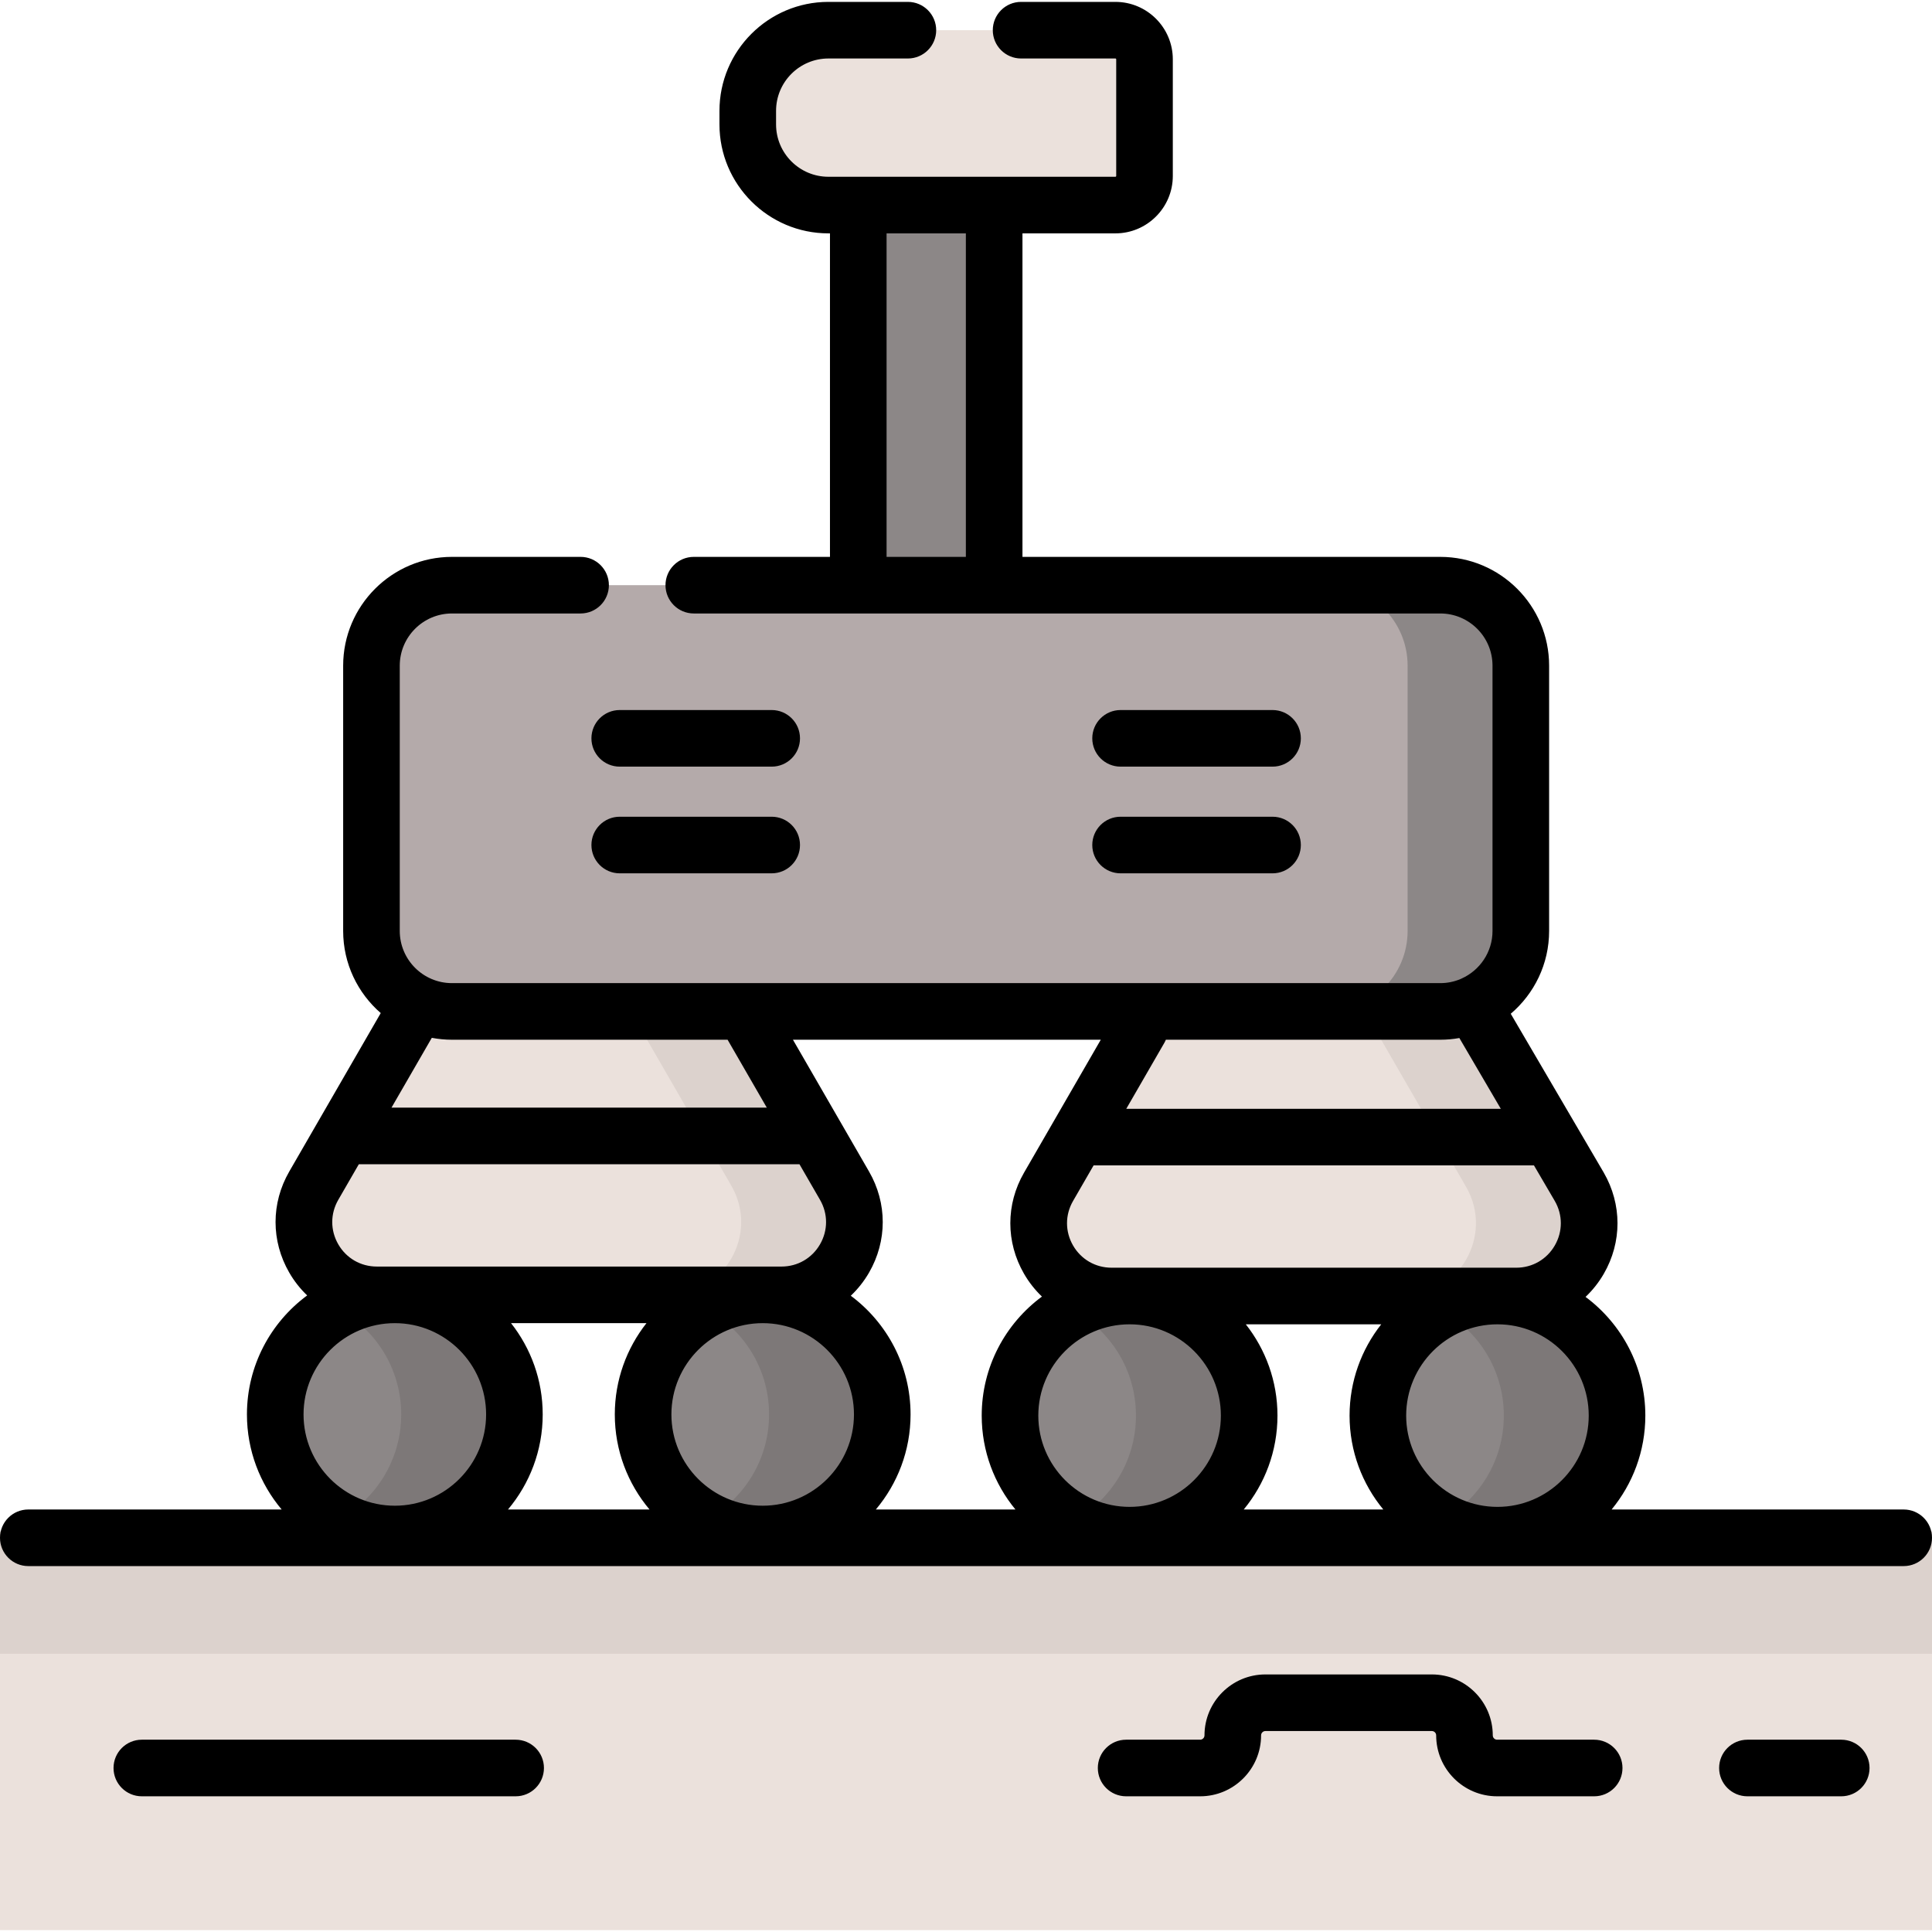 <svg viewBox="0 0 512 512" fill="none" xmlns="http://www.w3.org/2000/svg">
<g id="robot 2" clip-path="url(#clip0)">
<g id="Group">
<g id="Group_2">
<g id="Group_3">
<path id="Vector" d="M104.632 406.531C122.135 406.531 136.323 392.342 136.323 374.84C136.323 357.337 122.135 343.149 104.632 343.149C87.13 343.149 72.941 357.337 72.941 374.84C72.941 392.342 87.13 406.531 104.632 406.531Z" fill="#8C8787"/>
<path id="Vector_2" d="M104.632 406.531C122.135 406.531 136.323 392.342 136.323 374.84C136.323 357.337 122.135 343.149 104.632 343.149C87.13 343.149 72.941 357.337 72.941 374.84C72.941 392.342 87.13 406.531 104.632 406.531Z" fill="#8C8787"/>
<path id="Vector_3" d="M202.121 406.531C219.623 406.531 233.812 392.342 233.812 374.84C233.812 357.337 219.623 343.149 202.121 343.149C184.618 343.149 170.43 357.337 170.43 374.84C170.43 392.342 184.618 406.531 202.121 406.531Z" fill="#8C8787"/>
</g>
<path id="Vector_4" d="M223.811 314.218L197.149 268.039H109.814L83.152 314.218C75.728 327.077 85.008 343.15 99.856 343.15H207.107C221.955 343.15 231.235 327.077 223.811 314.218V314.218Z" fill="#EBE1DC"/>
<path id="Vector_5" d="M104.633 343.15C99.206 343.15 94.099 344.517 89.633 346.921C99.569 352.27 106.324 362.766 106.324 374.841C106.324 386.916 99.569 397.412 89.633 402.761C94.099 405.165 99.206 406.532 104.633 406.532C122.135 406.532 136.324 392.344 136.324 374.841C136.323 357.338 122.135 343.15 104.633 343.15V343.15Z" fill="#7D7878"/>
<path id="Vector_6" d="M202.121 343.15C196.694 343.15 191.587 344.517 187.121 346.921C197.057 352.27 203.811 362.766 203.811 374.841C203.811 386.916 197.056 397.412 187.121 402.761C191.587 405.165 196.694 406.532 202.121 406.532C219.623 406.532 233.811 392.344 233.811 374.841C233.811 357.338 219.623 343.15 202.121 343.15V343.15Z" fill="#7D7878"/>
<path id="Vector_7" d="M223.81 314.218L197.148 268.039H167.148L193.81 314.218C201.234 327.077 191.954 343.15 177.106 343.15H207.106C221.954 343.15 231.234 327.077 223.81 314.218V314.218Z" fill="#DCD2CD"/>
<path id="Vector_8" d="M299.351 406.838C316.854 406.838 331.042 392.65 331.042 375.147C331.042 357.645 316.854 343.456 299.351 343.456C281.849 343.456 267.66 357.645 267.66 375.147C267.66 392.65 281.849 406.838 299.351 406.838Z" fill="#8C8787"/>
<path id="Vector_9" d="M299.351 406.838C316.854 406.838 331.042 392.65 331.042 375.147C331.042 357.645 316.854 343.456 299.351 343.456C281.849 343.456 267.66 357.645 267.66 375.147C267.66 392.65 281.849 406.838 299.351 406.838Z" fill="#8C8787"/>
<path id="Vector_10" d="M396.839 406.838C414.342 406.838 428.53 392.65 428.53 375.147C428.53 357.645 414.342 343.456 396.839 343.456C379.337 343.456 365.148 357.645 365.148 375.147C365.148 392.65 379.337 406.838 396.839 406.838Z" fill="#8C8787"/>
<path id="Vector_11" d="M418.531 314.525L391.869 268.346H304.533L277.871 314.525C270.447 327.383 279.727 343.457 294.575 343.457H401.826C416.675 343.457 425.955 327.383 418.531 314.525V314.525Z" fill="#EBE1DC"/>
<path id="Vector_12" d="M299.352 343.457C293.925 343.457 288.818 344.823 284.352 347.228C294.288 352.577 301.043 363.073 301.043 375.148C301.043 387.223 294.288 397.719 284.352 403.068C288.818 405.472 293.925 406.839 299.352 406.839C316.854 406.839 331.043 392.65 331.043 375.148C331.043 357.646 316.854 343.457 299.352 343.457V343.457Z" fill="#7D7878"/>
<path id="Vector_13" d="M396.84 343.457C391.413 343.457 386.306 344.823 381.84 347.228C391.776 352.577 398.53 363.073 398.53 375.148C398.53 387.223 391.775 397.719 381.84 403.068C386.306 405.472 391.413 406.839 396.84 406.839C414.342 406.839 428.53 392.65 428.53 375.148C428.53 357.646 414.342 343.457 396.84 343.457V343.457Z" fill="#7D7878"/>
<path id="Vector_14" d="M418.529 314.525L391.867 268.346H361.867L388.529 314.525C395.953 327.384 386.673 343.457 371.825 343.457H401.825C416.673 343.457 425.953 327.383 418.529 314.525Z" fill="#DCD2CD"/>
<path id="Vector_15" d="M0 407.531H512V511.5H0V407.531Z" fill="#EBE1DC"/>
<path id="Vector_16" d="M295.589 54.346H219.535C207.732 54.346 198.164 44.778 198.164 32.975V29.371C198.164 17.568 207.732 8 219.535 8H295.589C299.851 8 303.306 11.455 303.306 15.717V46.628C303.306 50.891 299.851 54.346 295.589 54.346V54.346Z" fill="#EBE1DC"/>
<path id="Vector_17" d="M227.449 54.346H263.463V155.079H227.449V54.346Z" fill="#8C8787"/>
<path id="Vector_18" d="M381.699 268.039H119.773C107.992 268.039 98.441 258.488 98.441 246.707V176.412C98.441 164.63 107.992 155.08 119.773 155.08H381.699C393.48 155.08 403.031 164.631 403.031 176.412V246.707C403.031 258.488 393.481 268.039 381.699 268.039Z" fill="#B4AAAA"/>
<path id="Vector_19" d="M381.699 155.079H351.699C363.481 155.079 373.031 164.63 373.031 176.411V246.706C373.031 258.487 363.48 268.038 351.699 268.038H381.699C393.481 268.038 403.031 258.487 403.031 246.706V176.411C403.031 164.63 393.481 155.079 381.699 155.079Z" fill="#8C8787"/>
<path id="Vector_20" d="M0 405.846H512V438.267H0V405.846Z" fill="#DCD2CD"/>
</g>
<g id="Group_4">
<path id="Vector_21" d="M504.5 400.031H427.095C432.675 393.258 436.031 384.588 436.031 375.148C436.031 362.28 429.796 350.842 420.189 343.693C422.051 341.927 423.689 339.879 425.026 337.563C429.868 329.176 429.868 319.162 425.003 310.736L400.364 268.658C406.579 263.365 410.532 255.492 410.532 246.707V176.412C410.532 160.514 397.598 147.579 381.7 147.579H270.964V61.846H295.59C303.981 61.846 310.807 55.02 310.807 46.629V15.717C310.807 7.326 303.98 0.5 295.59 0.5H270.6C266.458 0.5 263.1 3.858 263.1 8C263.1 12.142 266.458 15.5 270.6 15.5H295.59C295.71 15.5 295.807 15.598 295.807 15.717V46.628C295.807 46.748 295.709 46.845 295.59 46.845H219.536C211.888 46.845 205.665 40.623 205.665 32.974V29.37C205.665 21.722 211.887 15.499 219.536 15.499H240.6C244.742 15.499 248.1 12.141 248.1 7.999C248.1 3.857 244.742 0.499 240.6 0.499H219.536C203.617 0.499 190.665 13.45 190.665 29.37V32.974C190.665 48.893 203.616 61.845 219.536 61.845H219.95V147.578H183.863C179.721 147.578 176.363 150.936 176.363 155.078C176.363 159.22 179.721 162.578 183.863 162.578H381.699C389.326 162.578 395.531 168.783 395.531 176.411V246.706C395.531 252.322 392.162 257.157 387.344 259.322C387.222 259.373 387.101 259.427 386.981 259.486C385.352 260.162 383.569 260.539 381.699 260.539H119.773C112.146 260.539 105.941 254.334 105.941 246.706V176.411C105.941 168.784 112.146 162.578 119.773 162.578H153.863C158.005 162.578 161.363 159.22 161.363 155.078C161.363 150.936 158.005 147.578 153.863 147.578H119.773C103.875 147.578 90.941 160.512 90.941 176.411V246.706C90.941 255.391 94.806 263.185 100.9 268.475L76.656 310.467C71.814 318.854 71.814 328.868 76.656 337.255C77.972 339.534 79.578 341.553 81.403 343.3C71.73 350.443 65.442 361.919 65.442 374.84C65.442 384.425 68.906 393.213 74.641 400.03H7.5C3.358 400.03 0 403.388 0 407.53C0 411.672 3.358 415.03 7.5 415.03H504.5C508.642 415.03 512 411.672 512 407.53C512 403.388 508.642 400.031 504.5 400.031V400.031ZM234.95 61.846H255.964V147.579H234.95V61.846ZM202.119 350.65C215.458 350.65 226.309 361.502 226.309 374.84C226.309 388.179 215.457 399.03 202.119 399.03C188.78 399.03 177.929 388.178 177.929 374.84C177.929 361.501 188.781 350.65 202.119 350.65ZM225.468 343.385C227.33 341.619 228.968 339.572 230.305 337.256C235.147 328.869 235.147 318.855 230.305 310.467L210.139 275.538H291.72L271.377 310.774C266.535 319.161 266.535 329.175 271.377 337.562C272.693 339.841 274.299 341.86 276.124 343.607C266.451 350.75 260.163 362.227 260.163 375.147C260.163 384.587 263.519 393.258 269.099 400.03H232.11C237.845 393.213 241.309 384.425 241.309 374.84C241.31 361.972 235.075 350.535 225.468 343.385V343.385ZM323.544 375.147C323.544 388.486 312.692 399.337 299.353 399.337C286.014 399.337 275.163 388.485 275.163 375.147C275.163 361.808 286.015 350.956 299.353 350.956C312.692 350.956 323.544 361.809 323.544 375.147ZM330.152 350.956H366.041C360.793 357.624 357.65 366.023 357.65 375.147C357.65 384.587 361.006 393.258 366.586 400.03H329.608C335.188 393.257 338.544 384.587 338.544 375.147C338.544 366.023 335.401 357.624 330.152 350.956V350.956ZM396.84 399.338C383.501 399.338 372.65 388.486 372.65 375.148C372.65 361.809 383.502 350.957 396.84 350.957C410.179 350.957 421.03 361.809 421.03 375.148C421.031 388.486 410.179 399.338 396.84 399.338ZM294.576 335.956C290.315 335.956 286.498 333.753 284.368 330.062C282.237 326.372 282.237 321.965 284.368 318.274L289.815 308.84H406.513L412.037 318.274C414.168 321.964 414.168 326.371 412.037 330.062C409.906 333.752 406.09 335.956 401.828 335.956H294.576ZM386.747 275.088L397.729 293.842H298.475L308.549 276.392C308.71 276.114 308.843 275.828 308.965 275.539H381.7C383.422 275.539 385.106 275.379 386.747 275.088ZM119.773 275.539H192.818L203.208 293.534H103.753L114.433 275.035C116.165 275.361 117.948 275.539 119.773 275.539ZM99.855 335.65C95.593 335.65 91.777 333.447 89.646 329.756C87.515 326.066 87.515 321.659 89.646 317.968L95.093 308.534H211.868L217.315 317.968C219.446 321.659 219.446 326.066 217.315 329.757C215.184 333.447 211.368 335.651 207.107 335.651H99.855V335.65ZM104.633 350.65C117.972 350.65 128.823 361.502 128.823 374.84C128.823 388.179 117.971 399.03 104.633 399.03C91.294 399.03 80.443 388.178 80.443 374.84C80.442 361.501 91.294 350.65 104.633 350.65V350.65ZM135.432 350.65H171.32C166.072 357.317 162.929 365.716 162.929 374.84C162.929 384.425 166.393 393.213 172.128 400.03H134.623C140.358 393.213 143.822 384.425 143.822 374.84C143.823 365.716 140.68 357.317 135.432 350.65V350.65Z" fill="black"/>
<path id="Vector_22" d="M136.65 461.038H37.586C33.444 461.038 30.086 464.396 30.086 468.538C30.086 472.68 33.444 476.038 37.586 476.038H136.65C140.792 476.038 144.15 472.68 144.15 468.538C144.15 464.396 140.792 461.038 136.65 461.038Z" fill="black"/>
<path id="Vector_23" d="M487.948 461.038H463.086C458.944 461.038 455.586 464.396 455.586 468.538C455.586 472.68 458.944 476.038 463.086 476.038H487.948C492.09 476.038 495.448 472.68 495.448 468.538C495.448 464.396 492.09 461.038 487.948 461.038Z" fill="black"/>
<path id="Vector_24" d="M422.474 461.038H396.748C396.115 461.038 395.6 460.523 395.6 459.891C395.6 450.987 388.356 443.743 379.453 443.743H335.349C326.445 443.743 319.201 450.987 319.201 459.891C319.201 460.524 318.686 461.038 318.054 461.038H298.434C294.292 461.038 290.934 464.396 290.934 468.538C290.934 472.68 294.292 476.038 298.434 476.038H318.054C326.958 476.038 334.201 468.794 334.201 459.891C334.201 459.258 334.716 458.743 335.349 458.743H379.453C380.086 458.743 380.6 459.258 380.6 459.891C380.6 468.795 387.844 476.038 396.748 476.038H422.474C426.616 476.038 429.974 472.68 429.974 468.538C429.974 464.396 426.616 461.038 422.474 461.038Z" fill="black"/>
<path id="Vector_25" d="M204.507 188.168H164.234C160.092 188.168 156.734 191.526 156.734 195.668C156.734 199.81 160.092 203.168 164.234 203.168H204.507C208.649 203.168 212.007 199.81 212.007 195.668C212.007 191.526 208.649 188.168 204.507 188.168Z" fill="black"/>
<path id="Vector_26" d="M204.507 216.441H164.234C160.092 216.441 156.734 219.799 156.734 223.941C156.734 228.083 160.092 231.441 164.234 231.441H204.507C208.649 231.441 212.007 228.083 212.007 223.941C212.007 219.799 208.649 216.441 204.507 216.441Z" fill="black"/>
<path id="Vector_27" d="M296.965 203.168H337.238C341.38 203.168 344.738 199.81 344.738 195.668C344.738 191.526 341.38 188.168 337.238 188.168H296.965C292.823 188.168 289.465 191.526 289.465 195.668C289.465 199.81 292.823 203.168 296.965 203.168Z" fill="black"/>
<path id="Vector_28" d="M296.965 231.441H337.238C341.38 231.441 344.738 228.083 344.738 223.941C344.738 219.799 341.38 216.441 337.238 216.441H296.965C292.823 216.441 289.465 219.799 289.465 223.941C289.465 228.083 292.823 231.441 296.965 231.441Z" fill="black"/>
</g>
</g>
</g>
<defs>
<clipPath id="clip0">
<rect width="512" height="512" fill="white"/>
</clipPath>
</defs>
</svg>
